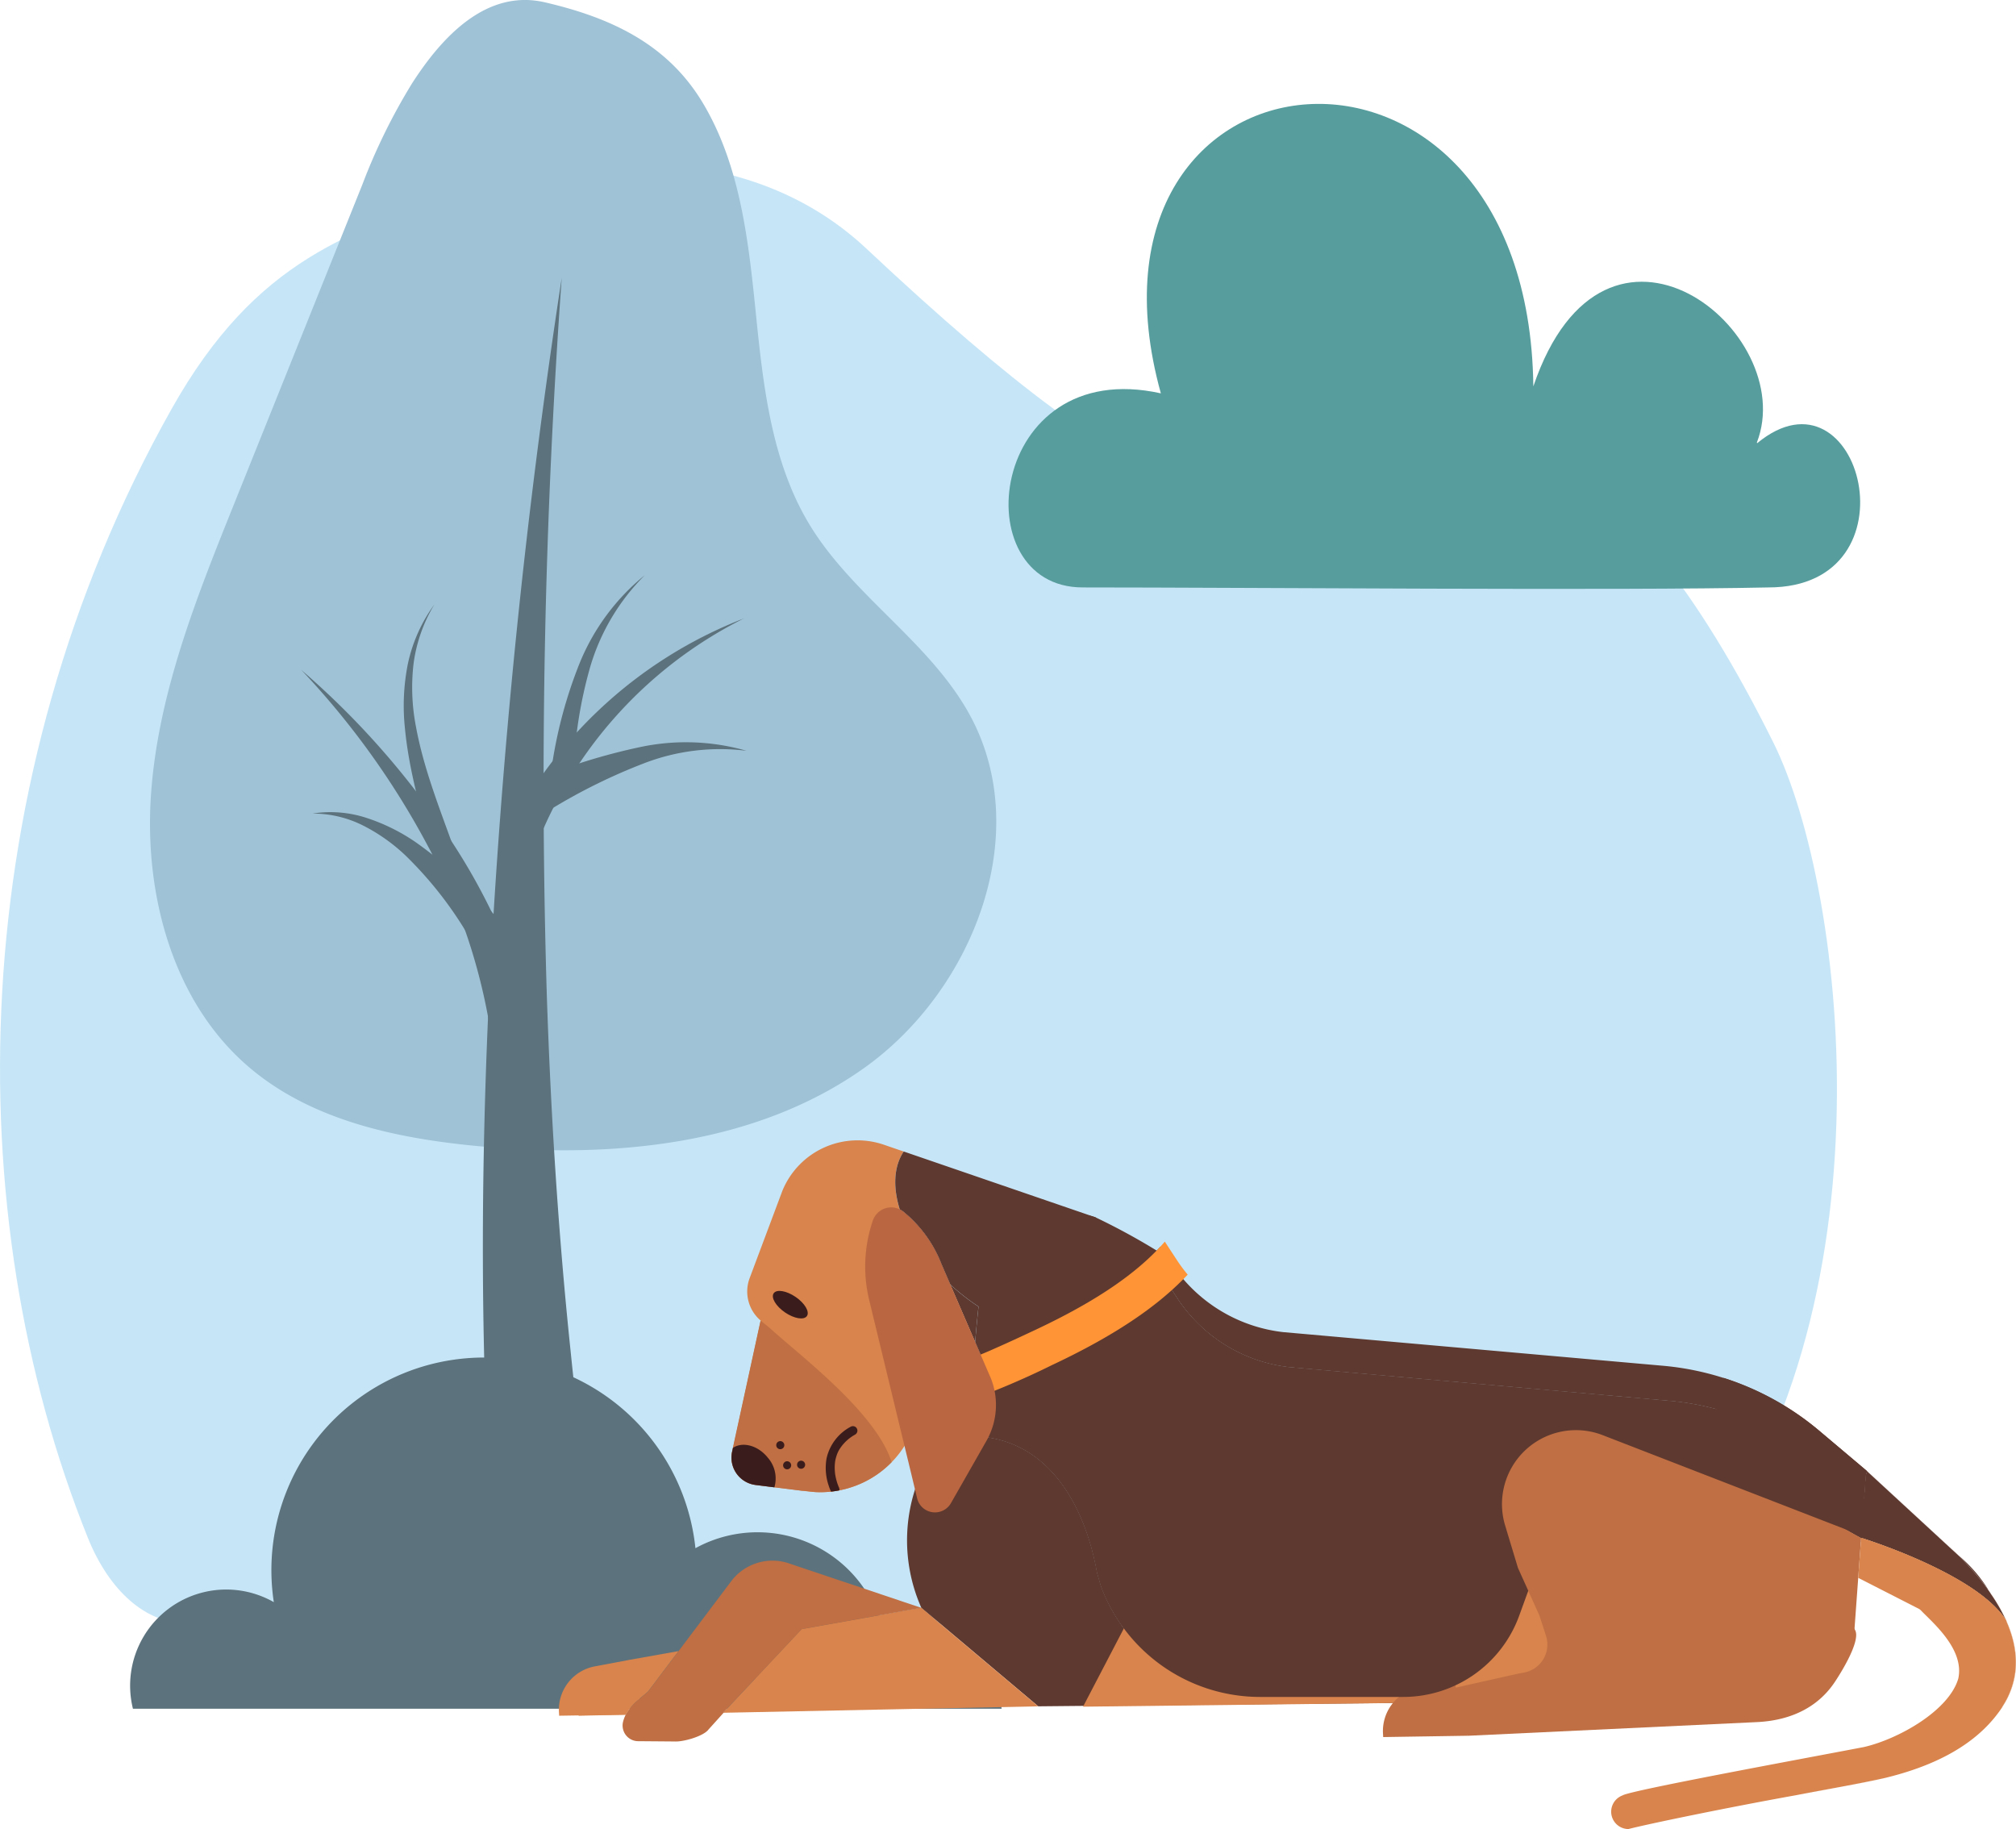 <svg id="Grupo_2305" data-name="Grupo 2305" xmlns="http://www.w3.org/2000/svg" xmlns:xlink="http://www.w3.org/1999/xlink" width="307.042" height="278.556" viewBox="0 0 307.042 278.556">
  <defs>
    <clipPath id="clip-path">
      <rect id="Rectángulo_1214" data-name="Rectángulo 1214" width="307.042" height="278.556" fill="none"/>
    </clipPath>
  </defs>
  <g id="Grupo_2304" data-name="Grupo 2304" clip-path="url(#clip-path)">
    <path id="Trazado_4306" data-name="Trazado 4306" d="M26.117,128.24c12.876-22.917,27.334-27.248,46.145-33.519s43.093-6.5,59.686,9.068c45.52,42.7,56.419,40.55,73.328,33.009,20.719-9.241,40.927-5.8,64.8,42.194,11.24,22.6,19.141,89.627-14.276,128.334-3.6,4.173-7.949,6.36-12.39,6.325-32.95-.259-177.247-.895-215.1-.534-6.026.058-11.648-4.837-14.922-12.968C-6.486,250.8-5.8,185.05,26.117,128.24" transform="translate(0 -65.931)" fill="#c6e6f7"/>
    <path id="Trazado_4307" data-name="Trazado 4307" d="M585.323,101.993c-15.238-55.03,55.99-62.042,56.729-1.067,10.941-32.249,40.578-8.319,34.043,8.553.015.031.029.061.047.1,15.744-12.989,24.786,21.966,1.726,21.966-22.609.5-80.029,0-104.465,0-18.247,0-14.419-35.4,11.92-29.557" transform="translate(-408.52 -42.082)" fill="#579d9d"/>
    <path id="Trazado_4308" data-name="Trazado 4308" d="M115.94,28.124,96.29,77.053C90.6,91.225,84.84,105.683,83.763,120.916s3.272,31.647,14.878,41.573c9.489,8.116,22.4,10.873,34.832,12.051,20.324,1.925,42.1-.026,58.774-11.8s25.984-35.572,16.363-53.578c-6-11.223-17.837-18.274-24.476-29.13-5.824-9.523-7.114-21.045-8.241-32.15s-2.358-22.623-8.091-32.2C162.38,6.624,153.674,2.669,143.777.36c-8.982-2.1-15.761,5.341-20.253,12.324a90.91,90.91,0,0,0-7.584,15.44" transform="translate(-60.759 0)" fill="#9fc2d6"/>
    <path id="Trazado_4309" data-name="Trazado 4309" d="M273.53,371.683a448.523,448.523,0,0,1-4.188-52.294c-.448-18.459-.125-36.862.734-55.206A1075.015,1075.015,0,0,1,281.149,154.9a1070.742,1070.742,0,0,0-2.267,109.343c.609,18.175,1.753,36.306,3.641,54.295a489.658,489.658,0,0,0,8.345,53.273Z" transform="translate(-195.598 -112.576)" fill="#5c727c"/>
    <path id="Trazado_4310" data-name="Trazado 4310" d="M197.139,430.836a88.507,88.507,0,0,0-9.9-30.628,122.768,122.768,0,0,0-19.254-26.783,124.478,124.478,0,0,1,22.174,25.051,93.577,93.577,0,0,1,13.671,31.22Z" transform="translate(-122.085 -271.386)" fill="#5c727c"/>
    <path id="Trazado_4311" data-name="Trazado 4311" d="M278.251,379.9a67.824,67.824,0,0,1,37.285-35.245,65.287,65.287,0,0,0-32.547,37.115Z" transform="translate(-202.218 -250.48)" fill="#5c727c"/>
    <path id="Trazado_4312" data-name="Trazado 4312" d="M229.446,375.026c-1.647-6.267-3.578-12.632-4.208-19.263a32.52,32.52,0,0,1,.468-9.92,23.783,23.783,0,0,1,4.015-8.941,23.353,23.353,0,0,0-3.179,9.088,31.267,31.267,0,0,0,.379,9.546c1.156,6.307,3.558,12.321,5.766,18.478Z" transform="translate(-163.565 -244.844)" fill="#5c727c"/>
    <path id="Trazado_4313" data-name="Trazado 4313" d="M307.376,350.077a68.981,68.981,0,0,1,4.332-16.223,33.586,33.586,0,0,1,9.891-13.3,32.73,32.73,0,0,0-8.3,13.891,66.555,66.555,0,0,0-2.551,16.028Z" transform="translate(-223.385 -232.963)" fill="#5c727c"/>
    <path id="Trazado_4314" data-name="Trazado 4314" d="M298.744,419.375a90.565,90.565,0,0,1,15.759-4.891,33.444,33.444,0,0,1,16.309.542,32.176,32.176,0,0,0-15.65,1.918,87.066,87.066,0,0,0-14.227,7.029Z" transform="translate(-217.112 -300.684)" fill="#5c727c"/>
    <path id="Trazado_4315" data-name="Trazado 4315" d="M198.046,471.628a58.209,58.209,0,0,0-9.709-12.415,27.172,27.172,0,0,0-6.417-4.534,17.025,17.025,0,0,0-7.729-1.837,17.665,17.665,0,0,1,8.193.651,29.047,29.047,0,0,1,7.527,3.718,61.875,61.875,0,0,1,12.262,11.432Z" transform="translate(-126.593 -328.941)" fill="#5c727c"/>
    <path id="Trazado_4316" data-name="Trazado 4316" d="M205.269,809.958a10.5,10.5,0,0,0-17.594-5.651c.04-.516.078-1.032.078-1.557a19.666,19.666,0,0,0-29.128-17.242,32.377,32.377,0,1,0-64.212,8.216,14.637,14.637,0,0,0-21.456,16.234Z" transform="translate(-52.71 -549.724)" fill="#5c727c"/>
    <path id="Trazado_4317" data-name="Trazado 4317" d="M449.988,908.524h-29.3l-.019-1.563,7.148-7.613,18.21-3.249,1.844,1.552Z" transform="translate(-305.722 -651.239)" fill="#bf6f43"/>
    <path id="Trazado_4318" data-name="Trazado 4318" d="M651.579,728.865l-.055.765v0l0,.005-.257,3.536-.858-.724-5.061-4.268a42.718,42.718,0,0,0-14.542-8.034c-.683-.219-1.375-.421-2.069-.6a42.392,42.392,0,0,0-7.167-1.26l-57.908-5.129a23.535,23.535,0,0,1-15.149-8.05c-.077-.087-.15-.175-.224-.262a23.257,23.257,0,0,1-1.547-2.077l-1.719-2.62-.09-.139-32.241,14.7.087,1.323.3,1.41c.008.046.016.093.027.137,0,.005,0,.008,0,.014.03.213.057.424.082.637,0,.016,0,.036.005.052a19.836,19.836,0,0,1-.139,5.473h.025q1.074-.1,2.085-.1.254,0,.5.008c11.832.331,17.138,11.329,18.8,20.781l.6,2.071A25.846,25.846,0,0,0,559.3,763.38h21.8a18.794,18.794,0,0,0,17.647-12.332l.724-1.992.475-1.309.2-.538,5.591-15.4,40.012,10.479-5.378,7.856c4.29-.036,7.746.762,9.46,2.9-.008.022-.014.044-.022.066-2.686,8.3-15.335,10.843-24.836,10.763l-35.318.331-.574.005-.776.008-8.766.082h-.019l-1.426.014-45.7.429-6.889.066,0,0-15.963-13.452-1.844-1.552c-.082-.183-.161-.369-.238-.555a25.321,25.321,0,0,1,.97-21.5l1.724-3.276a19.9,19.9,0,0,0,1.913-5.419c.014-.071.027-.139.041-.21.03-.145.057-.3.079-.443a19.987,19.987,0,0,0,.137-5.479c0-.019,0-.036-.005-.055a66.885,66.885,0,0,0,6.727-2.618h0c2.183-.959,4.331-1.97,6.072-2.787,9.769-4.591,15.406-8.774,19-12.662l1.721,2.626a23.6,23.6,0,0,0,1.544,2.074c.074.087.145.175.221.26a23.567,23.567,0,0,0,15.155,8.055l57.908,5.129a42.782,42.782,0,0,1,23.778,9.9Z" transform="translate(-367.375 -504.944)" fill="#5e392f"/>
    <path id="Trazado_4319" data-name="Trazado 4319" d="M670.375,747.026,669.944,753c-.724-.388-1.437-.784-2.137-1.183l-.186.271v0l-2.771,4.047L624.838,745.66l-5.591,15.4-.2.538-.475,1.309-.724,1.992A18.794,18.794,0,0,1,600.2,777.232h-21.8a25.846,25.846,0,0,1-24.235-16.865l-.6-2.071c-1.659-9.452-6.965-20.45-18.8-20.781q-.246-.008-.5-.008-1.012,0-2.085.1h-.025a19.838,19.838,0,0,0,.139-5.473c0-.016,0-.036-.005-.052-.025-.213-.052-.424-.082-.637,0-.005,0-.008,0-.014-.011-.044-.019-.09-.027-.137l-.3-1.41-.087-1.323,32.241-14.7.09.139,1.719,2.62A23.254,23.254,0,0,0,567.4,718.7c.074.087.148.175.224.262a23.535,23.535,0,0,0,15.149,8.05l57.908,5.129a42.4,42.4,0,0,1,7.167,1.26c.694.183,1.385.385,2.069.6a42.717,42.717,0,0,1,14.542,8.034l5.061,4.268Z" transform="translate(-386.485 -518.796)" fill="#5e392f"/>
    <path id="Trazado_4320" data-name="Trazado 4320" d="M650.841,870.5l-47.189.559,11.012-21.112,48.9-9.02,23.577,26.6Z" transform="translate(-438.704 -611.139)" fill="#d8844c"/>
    <path id="Trazado_4321" data-name="Trazado 4321" d="M330.281,921.541l7.35-1.312-4.64,6.162c-.445.391-.88.74-1.29,1.082a7.662,7.662,0,0,0-2.12,2.44.014.014,0,0,0-.005.011l-7.195.148.044-.046Z" transform="translate(-234.29 -668.775)" fill="#d8844c"/>
    <path id="Trazado_4322" data-name="Trazado 4322" d="M451.034,911.106l-47.912.978h-.071l.514-.546,4.3-4.577,7.148-7.613,18.209-3.249,1.844,1.552Z" transform="translate(-292.916 -651.238)" fill="#d8844c"/>
    <path id="Trazado_4323" data-name="Trazado 4323" d="M394.337,878.538l-1.844-1.552-18.209,3.249-7.148,7.613-4.3,4.577-.514.547h.071l-2.29,2.538c-.765,1.047-3.875,1.913-5.167,1.834l-5.684-.046a2.388,2.388,0,0,1-2.161-3,5.525,5.525,0,0,1,.383-1.019.014.014,0,0,1,.005-.011,7.663,7.663,0,0,1,2.12-2.44c.41-.341.844-.691,1.29-1.082l4.64-6.162,8.018-10.645a7.867,7.867,0,0,1,8.63-2.776l20.318,6.828Z" transform="translate(-252.186 -632.125)" fill="#bf6f43"/>
    <path id="Trazado_4324" data-name="Trazado 4324" d="M323.795,930.961a7.664,7.664,0,0,0-2.12,2.44l-7.156.112-2.976.047-.03-.541a6.709,6.709,0,0,1,5.462-6.976l5.4-1.014Z" transform="translate(-226.383 -672.263)" fill="#d8844c"/>
    <path id="Trazado_4325" data-name="Trazado 4325" d="M783.665,945.264l-12.824.2-.031-.541a6.711,6.711,0,0,1,5.463-6.977l5.4-1.012Z" transform="translate(-560.177 -680.917)" fill="#bf6f43"/>
    <path id="Trazado_4326" data-name="Trazado 4326" d="M534.681,724.136c.036.208-3.3,1.333-3.271,1.543l0,1.452c.022.145-.284,2.074-.268,2.219,1.948-.6,5.3-2.205,7.673-3.246l4.279-2.263c2.183-.959,4.408-2.577,6.148-3.394,9.769-4.591,11.75-5.506,15.346-9.394l1.377-.984" transform="translate(-386.004 -516.041)" fill="#5e392f"/>
    <path id="Trazado_4327" data-name="Trazado 4327" d="M671.758,748.2l-.005.014-.21.623v0l0,.005-1.424,4.211-.014.036-.21.623.052-.713c-.724-.388-1.437-.784-2.137-1.183l-.186.271v0l-2.771,4.047L624.838,745.66l-5.591,15.4-.2.538-.475,1.309-.724,1.992A18.794,18.794,0,0,1,600.2,777.232h-21.8a25.846,25.846,0,0,1-24.235-16.865l-.6-2.071c-1.659-9.452-6.965-20.45-18.8-20.781q-.246-.008-.5-.008-1.012,0-2.085.1h-.025a19.838,19.838,0,0,0,.139-5.473c0-.016,0-.036-.005-.052-.025-.213-.052-.424-.082-.637,0-.005,0-.008,0-.014-.011-.044-.019-.09-.027-.137l-.3-1.41-.087-1.323,32.241-14.7.09.139,1.719,2.62A23.254,23.254,0,0,0,567.4,718.7c.074.087.148.175.224.262a23.535,23.535,0,0,0,15.149,8.05l57.908,5.129a42.4,42.4,0,0,1,7.167,1.26c.694.183,1.385.385,2.069.6a42.717,42.717,0,0,1,14.542,8.034l5.061,4.268.858.724,1.227,1.033Z" transform="translate(-386.485 -518.796)" fill="#5e392f"/>
    <path id="Trazado_4328" data-name="Trazado 4328" d="M1032.075,819.611l-.21.623v0l0,.005-.257,3.536-.432,5.976c-.724-.388-1.437-.784-2.137-1.183l-.186.271.1-.314v-.005l0-.005,1.79-5.462,1.172-3.585Z" transform="translate(-747.716 -595.548)" fill="#5e392f"/>
    <path id="Trazado_4329" data-name="Trazado 4329" d="M1013.139,991.253q.722-.152,1.418-.314-1.3.316-2.705.588c-2.44.47-5.684,1.079-9.23,1.743-.514.1-1.055.2-1.62.3.544-.1,1.077-.2,1.6-.3,3.547-.664,6.793-1.273,9.23-1.743.448-.087.883-.178,1.312-.27" transform="translate(-727.476 -720.163)" fill="#d8844c"/>
    <path id="Trazado_4330" data-name="Trazado 4330" d="M1088.411,863.995q.164.156.336.328l-1.066-.984c.082.068.164.139.249.213l.049.044.267.246Z" transform="translate(-790.47 -627.43)" fill="#d8844c"/>
    <path id="Trazado_4331" data-name="Trazado 4331" d="M1111.026,904.934c2.864-4.38,3.137-10.1-1.7-17.144-.057-.1-.115-.189-.172-.281,5.082,7.222,4.8,13.07,1.842,17.521,0-.005,0-.008.005-.014.011-.027.016-.055.027-.082" transform="translate(-806.073 -644.995)" fill="#d8844c"/>
    <path id="Trazado_4332" data-name="Trazado 4332" d="M866.383,812.239l.014-.019-.093-.036-.044-.016s0,0-.005,0h0l-.008-.005-37.086-14.379A11.266,11.266,0,0,0,814.3,811.548l1.956,6.471,1.566,3.462,1.7,3.768,1,3.088a4.334,4.334,0,0,1-3.336,5.6l-.9.167-11.25,2.528.943,1.866,2.566,5.072,44.018-2.082c2.705-.123,8.419-.823,11.936-6.1,0,0,4.347-6.383,3.006-8.064l.568-7.807v-.022l.391-5.356.052-.713q-1.086-.582-2.137-1.183" transform="translate(-585.062 -579.216)" fill="#bf6f43"/>
    <path id="Trazado_4333" data-name="Trazado 4333" d="M403.594,952.621l-.473.525h-.071l.514-.547Z" transform="translate(-292.916 -692.3)" fill="#bf6f43"/>
    <path id="Trazado_4334" data-name="Trazado 4334" d="M997.222,800.185a.29.29,0,0,1-.047-.014,44.26,44.26,0,0,0-4.473-5.159l-1.066-.984s-.006,0-.008-.005l-12.843-11.84-.211.623v0l0,.006-.257,3.536-.432,5.976c-.724-.388-1.437-.784-2.137-1.183l-.068-.041-.014-.008a.307.307,0,0,0-.041-.022s0,0-.005,0h0l-.008-.005c-10.731-6.156-18.346-13.266-19.822-18.343a4.72,4.72,0,0,1,.139-3.484,3.843,3.843,0,0,1,1.011-1.257.021.021,0,0,1,.011-.011A42.717,42.717,0,0,1,971.49,776l7.145,6.025.156.142,13.094,12.072.049.044.268.246.164.153.341.314a22.1,22.1,0,0,1,4.514,5.186" transform="translate(-694.426 -558.12)" fill="#5e392f"/>
    <path id="Trazado_4335" data-name="Trazado 4335" d="M1059.375,842.617c-4.558-7.1-22.024-12.485-22.024-12.485l.689-9.512,0-.005v0l.21-.623,12.843,11.84s.005.005.008.005l1.066.984a44.242,44.242,0,0,1,4.473,5.159c.112.153.219.3.322.456.005,0,.005,0,.005.005.057.093.115.186.172.281a25.552,25.552,0,0,1,2.233,3.9" transform="translate(-753.893 -595.925)" fill="#5e392f"/>
    <path id="Trazado_4336" data-name="Trazado 4336" d="M957.59,882.841c-.011.027-.016.055-.027.082,0,.005,0,.008-.005.014-2.948,4.438-8.244,8.413-17.8,10.733a.11.11,0,0,1-.041.008c-4.222.946-8.527,1.657-13.556,2.629-10.367,1.862-22.419,4.352-25.511,5.151a2.642,2.642,0,0,1-.91-5.116.1.1,0,0,1,.03-.011c1.012-.724,26.964-5.49,36.733-7.359,5.26-1.2,12.96-5.544,14.384-10.419.99-4.472-3.924-8.552-5.66-10.368a1.523,1.523,0,0,0-.478-.339c-.035-.016-.073-.034-.117-.058l-8.982-4.588v-.022c.029-.4.43-5.886.443-6.069,1.989.646,17.6,5.695,22.024,12.485l0,0c2.4,5.285,1.783,9.7-.532,13.245" transform="translate(-652.638 -622.902)" fill="#d8844c"/>
    <path id="Trazado_4337" data-name="Trazado 4337" d="M1059.52,869.821l-.057-.033-22.112-12.679s17.466,5.383,22.024,12.485c.052.074.1.15.145.227" transform="translate(-753.893 -622.902)" fill="#d8844c"/>
    <path id="Trazado_4338" data-name="Trazado 4338" d="M533.93,719.261c-.115.986-.306,2.918-.516,5.4l-3.142-7.266-.65-1.5c.306.284.623.566.945.842a33.816,33.816,0,0,0,3.364,2.53" transform="translate(-384.901 -520.271)" fill="#5e392f"/>
    <path id="Trazado_4339" data-name="Trazado 4339" d="M444.863,666.286c-.243,2.853-.516,6.427-.735,10.1l-6.424-5.878,0,.024h0l-1.64,6.927a15.167,15.167,0,0,1-3.9,7.11,14.94,14.94,0,0,1-2.167,1.842c-.123.085-.249.172-.374.251s-.281.183-.424.271a.107.107,0,0,1-.03.016c-.1.066-.213.128-.317.189-.066.041-.131.077-.2.112s-.134.071-.2.109c-.117.063-.232.12-.352.183-.1.049-.2.1-.3.145-.224.109-.451.208-.678.3-.123.049-.246.1-.372.15-.093.036-.186.071-.281.1a.21.21,0,0,1-.055.022c-.107.038-.216.074-.328.112-.238.082-.473.156-.713.221-.016,0-.036.011-.055.014-.1.03-.2.055-.3.079-.118.03-.24.06-.361.087s-.213.049-.32.071c-.052.011-.1.022-.156.03-.413.082-.828.145-1.252.188a14.776,14.776,0,0,1-2.364.074c-.148-.005-.3-.016-.448-.027-.249-.016-.5-.044-.749-.074l-.126-.016a.034.034,0,0,1-.016,0l-.623-.079v0l-4.312-.544-2.842-.358a4.2,4.2,0,0,1-3.58-5.055l.131-.6,4.2-19.324.005-.033s-.071-.071-.115-.109a5.8,5.8,0,0,1-1.568-6.359l4.99-13.313a12.372,12.372,0,0,1,15.461-7.006l3.006,1.033c-1.522,2.3-1.65,5.435-.6,8.818a22.608,22.608,0,0,0,2.659,5.525,31,31,0,0,0,5.025,5.9l.65,1.5Z" transform="translate(-296.35 -461.899)" fill="#d8844c"/>
    <path id="Trazado_4340" data-name="Trazado 4340" d="M432.1,757.658a14.941,14.941,0,0,1-2.167,1.842c-.123.085-.249.172-.374.251s-.281.183-.424.271a.107.107,0,0,1-.03.016c-.1.066-.213.128-.317.189-.066.041-.131.076-.2.112s-.134.071-.2.109c-.117.063-.232.12-.352.183-.1.049-.2.1-.3.145-.224.109-.451.208-.678.3-.123.049-.246.1-.372.15-.093.036-.186.071-.281.1a.206.206,0,0,1-.055.022c-.107.038-.216.074-.328.112-.238.082-.473.156-.713.221-.016,0-.036.011-.055.014-.1.03-.2.055-.3.079-.118.03-.24.06-.361.087s-.213.049-.32.071c-.052.011-.1.022-.156.03-.413.082-.828.145-1.251.189a14.783,14.783,0,0,1-2.364.074c-1.159-.137-1.929-.221-1.962-.2v0a.02.02,0,0,1-.016.011l-4.3-.538-2.858-.361a4.2,4.2,0,0,1-3.577-5.058l.128-.6,4.211-19.349c.005,0,.008.008.014.011a20.318,20.318,0,0,1,1.779,1.451c4.648,4.17,15.78,12.6,18.169,20.057" transform="translate(-296.299 -534.988)" fill="#bf6f43"/>
    <path id="Trazado_4341" data-name="Trazado 4341" d="M434.232,720.395c1.4.957,2.169,2.261,1.723,2.912s-1.941.4-3.338-.553-2.169-2.261-1.723-2.912,1.941-.4,3.338.553" transform="translate(-313.06 -522.879)" fill="#3b1c1c"/>
    <path id="Trazado_4342" data-name="Trazado 4342" d="M413.294,807.269a4.79,4.79,0,0,1,.947,4.44c0,.005,0,.009-.006.015l-2.857-.359a4.2,4.2,0,0,1-3.578-5.057l.13-.6c.006-.005.014-.008.021-.013,1.53-.988,3.87-.318,5.342,1.577" transform="translate(-296.298 -585.206)" fill="#3b1c1c"/>
    <path id="Trazado_4343" data-name="Trazado 4343" d="M437.634,814.757a.614.614,0,1,1-.829-.256.614.614,0,0,1,.829.256" transform="translate(-317.209 -591.885)" fill="#3b1c1c"/>
    <path id="Trazado_4344" data-name="Trazado 4344" d="M445.421,814.44a.614.614,0,1,1-.829-.256.614.614,0,0,1,.829.256" transform="translate(-322.868 -591.655)" fill="#3b1c1c"/>
    <path id="Trazado_4345" data-name="Trazado 4345" d="M433.817,803.535a.614.614,0,1,1-.829-.256.614.614,0,0,1,.829.256" transform="translate(-314.435 -583.73)" fill="#3b1c1c"/>
    <path id="Trazado_4346" data-name="Trazado 4346" d="M529.561,651.862c-.456,5.276-2.342,12.037-7.241,21.655-.872,1.713-1.948,3.828-3.085,5.924l0,0a67.531,67.531,0,0,1-3.705,6.195c-.1-.1-.208-.21-.314-.312h0c-.15-.15-.3-.3-.459-.437l-1.011-.926a11.039,11.039,0,0,0-.158-7.534l-2.427-5.61c.21-2.478.4-4.41.516-5.4a33.813,33.813,0,0,1-3.364-2.53c-.322-.276-.639-.557-.945-.842l-1.339-3.093a19.278,19.278,0,0,0-5.536-7.763l-.213-.178a2.9,2.9,0,0,0-.6-.391c-1.052-3.383-.924-6.523.6-8.818l29.126,10Z" transform="translate(-362.642 -466.434)" fill="#5e392f"/>
    <path id="Trazado_4347" data-name="Trazado 4347" d="M507.846,682.41l1.339,3.093a31,31,0,0,1-5.025-5.9,22.609,22.609,0,0,1-2.659-5.525,2.905,2.905,0,0,1,.6.391l.213.178a19.277,19.277,0,0,1,5.536,7.763" transform="translate(-364.465 -489.886)" fill="#5e392f"/>
    <path id="Trazado_4348" data-name="Trazado 4348" d="M544.131,761.122l-3.32-3.044c.219-3.672.492-7.247.735-10.1l2.427,5.61a11.04,11.04,0,0,1,.158,7.534" transform="translate(-393.033 -543.592)" fill="#5e392f"/>
    <path id="Trazado_4349" data-name="Trazado 4349" d="M603.095,684.024a100.6,100.6,0,0,0-11.319-6.338c-4.322-1.827-6.978,4.272-6.978,4.272l-.2,11.608,15.346-3.345Z" transform="translate(-424.858 -492.259)" fill="#5e392f"/>
    <path id="Trazado_4350" data-name="Trazado 4350" d="M564.594,697.046s-.008.005-.008.011q-.32.34-.656.68a.039.039,0,0,1-.011.008c-4.063,4.112-10.14,8.452-19.967,13.067a121.484,121.484,0,0,1-12.87,5.481c-.287.093-.566.18-.842.262q-.976.3-1.864.484a.079.079,0,0,1-.025.005c-.12.027-.238.052-.355.074-.008,0-.019,0-.027.005.033-.156.057-.309.082-.465a20.558,20.558,0,0,0,.145-5.675.064.064,0,0,1,.025-.008c.038-.014.079-.025.12-.036.087-.025.175-.052.265-.079l.022-.008a66.929,66.929,0,0,0,6.727-2.618h0c2.183-.959,4.331-1.97,6.072-2.787,9.769-4.591,15.406-8.774,19-12.662q.008,0,.008-.008c.23-.249.451-.495.664-.74l.008-.008,1.877,2.864a24.045,24.045,0,0,0,1.6,2.153" transform="translate(-383.701 -502.931)" fill="#ff9436"/>
    <path id="Trazado_4351" data-name="Trazado 4351" d="M501.551,706.6a11.1,11.1,0,0,1-.926,2.028l-3.612,6.337h0l-1.741,3.049a2.8,2.8,0,0,1-4.828.016,3.038,3.038,0,0,1-.213-.445c-.019-.06-.041-.12-.057-.186,0-.005-.005-.008-.005-.014-.014-.044-.025-.087-.036-.134l-.992-4.137-.093-.377-.238-.995-.115-.465v0l-.484-2-.872-3.6-.049-.2-.148-.612-.175-.721-.322-1.331V702.8l-3.8-15.7a21.663,21.663,0,0,1,.516-12.05l.03-.088a2.951,2.951,0,0,1,4.1-1.705,2.9,2.9,0,0,1,.6.391l.213.178a19.277,19.277,0,0,1,5.536,7.763l1.339,3.093.65,1.5,3.142,7.266,2.427,5.61a11.04,11.04,0,0,1,.158,7.534" transform="translate(-350.454 -489.072)" fill="#ba6641"/>
    <path id="Trazado_4352" data-name="Trazado 4352" d="M464.773,796.073a6.546,6.546,0,0,0-2.394,2.213,4.487,4.487,0,0,0-.484,1.047c-.06.186-.112.377-.156.568-.019.09-.036.178-.052.268-.005.044-.014.087-.019.131a.01.01,0,0,1,0,.008v.008a7.087,7.087,0,0,0-.044,1.049c.008.178.019.358.038.536,0,.022.011.079.014.117,0,.005,0,.014,0,.022s0,.014,0,.022c.008.052.016.107.027.161a8.582,8.582,0,0,0,.383,1.473c.03.082.063.164.093.246,0,.008.008.016.011.025a.009.009,0,0,1,0,.005c.022.049.044.1.068.15a.692.692,0,0,1,.06.475c-.413.082-.828.145-1.252.189a7.065,7.065,0,0,1-.358-.9,8.363,8.363,0,0,1-.325-4.181,7.236,7.236,0,0,1,3.694-4.815.684.684,0,0,1,.689,1.18" transform="translate(-334.492 -577.616)" fill="#3b1c1c"/>
  </g>
</svg>
